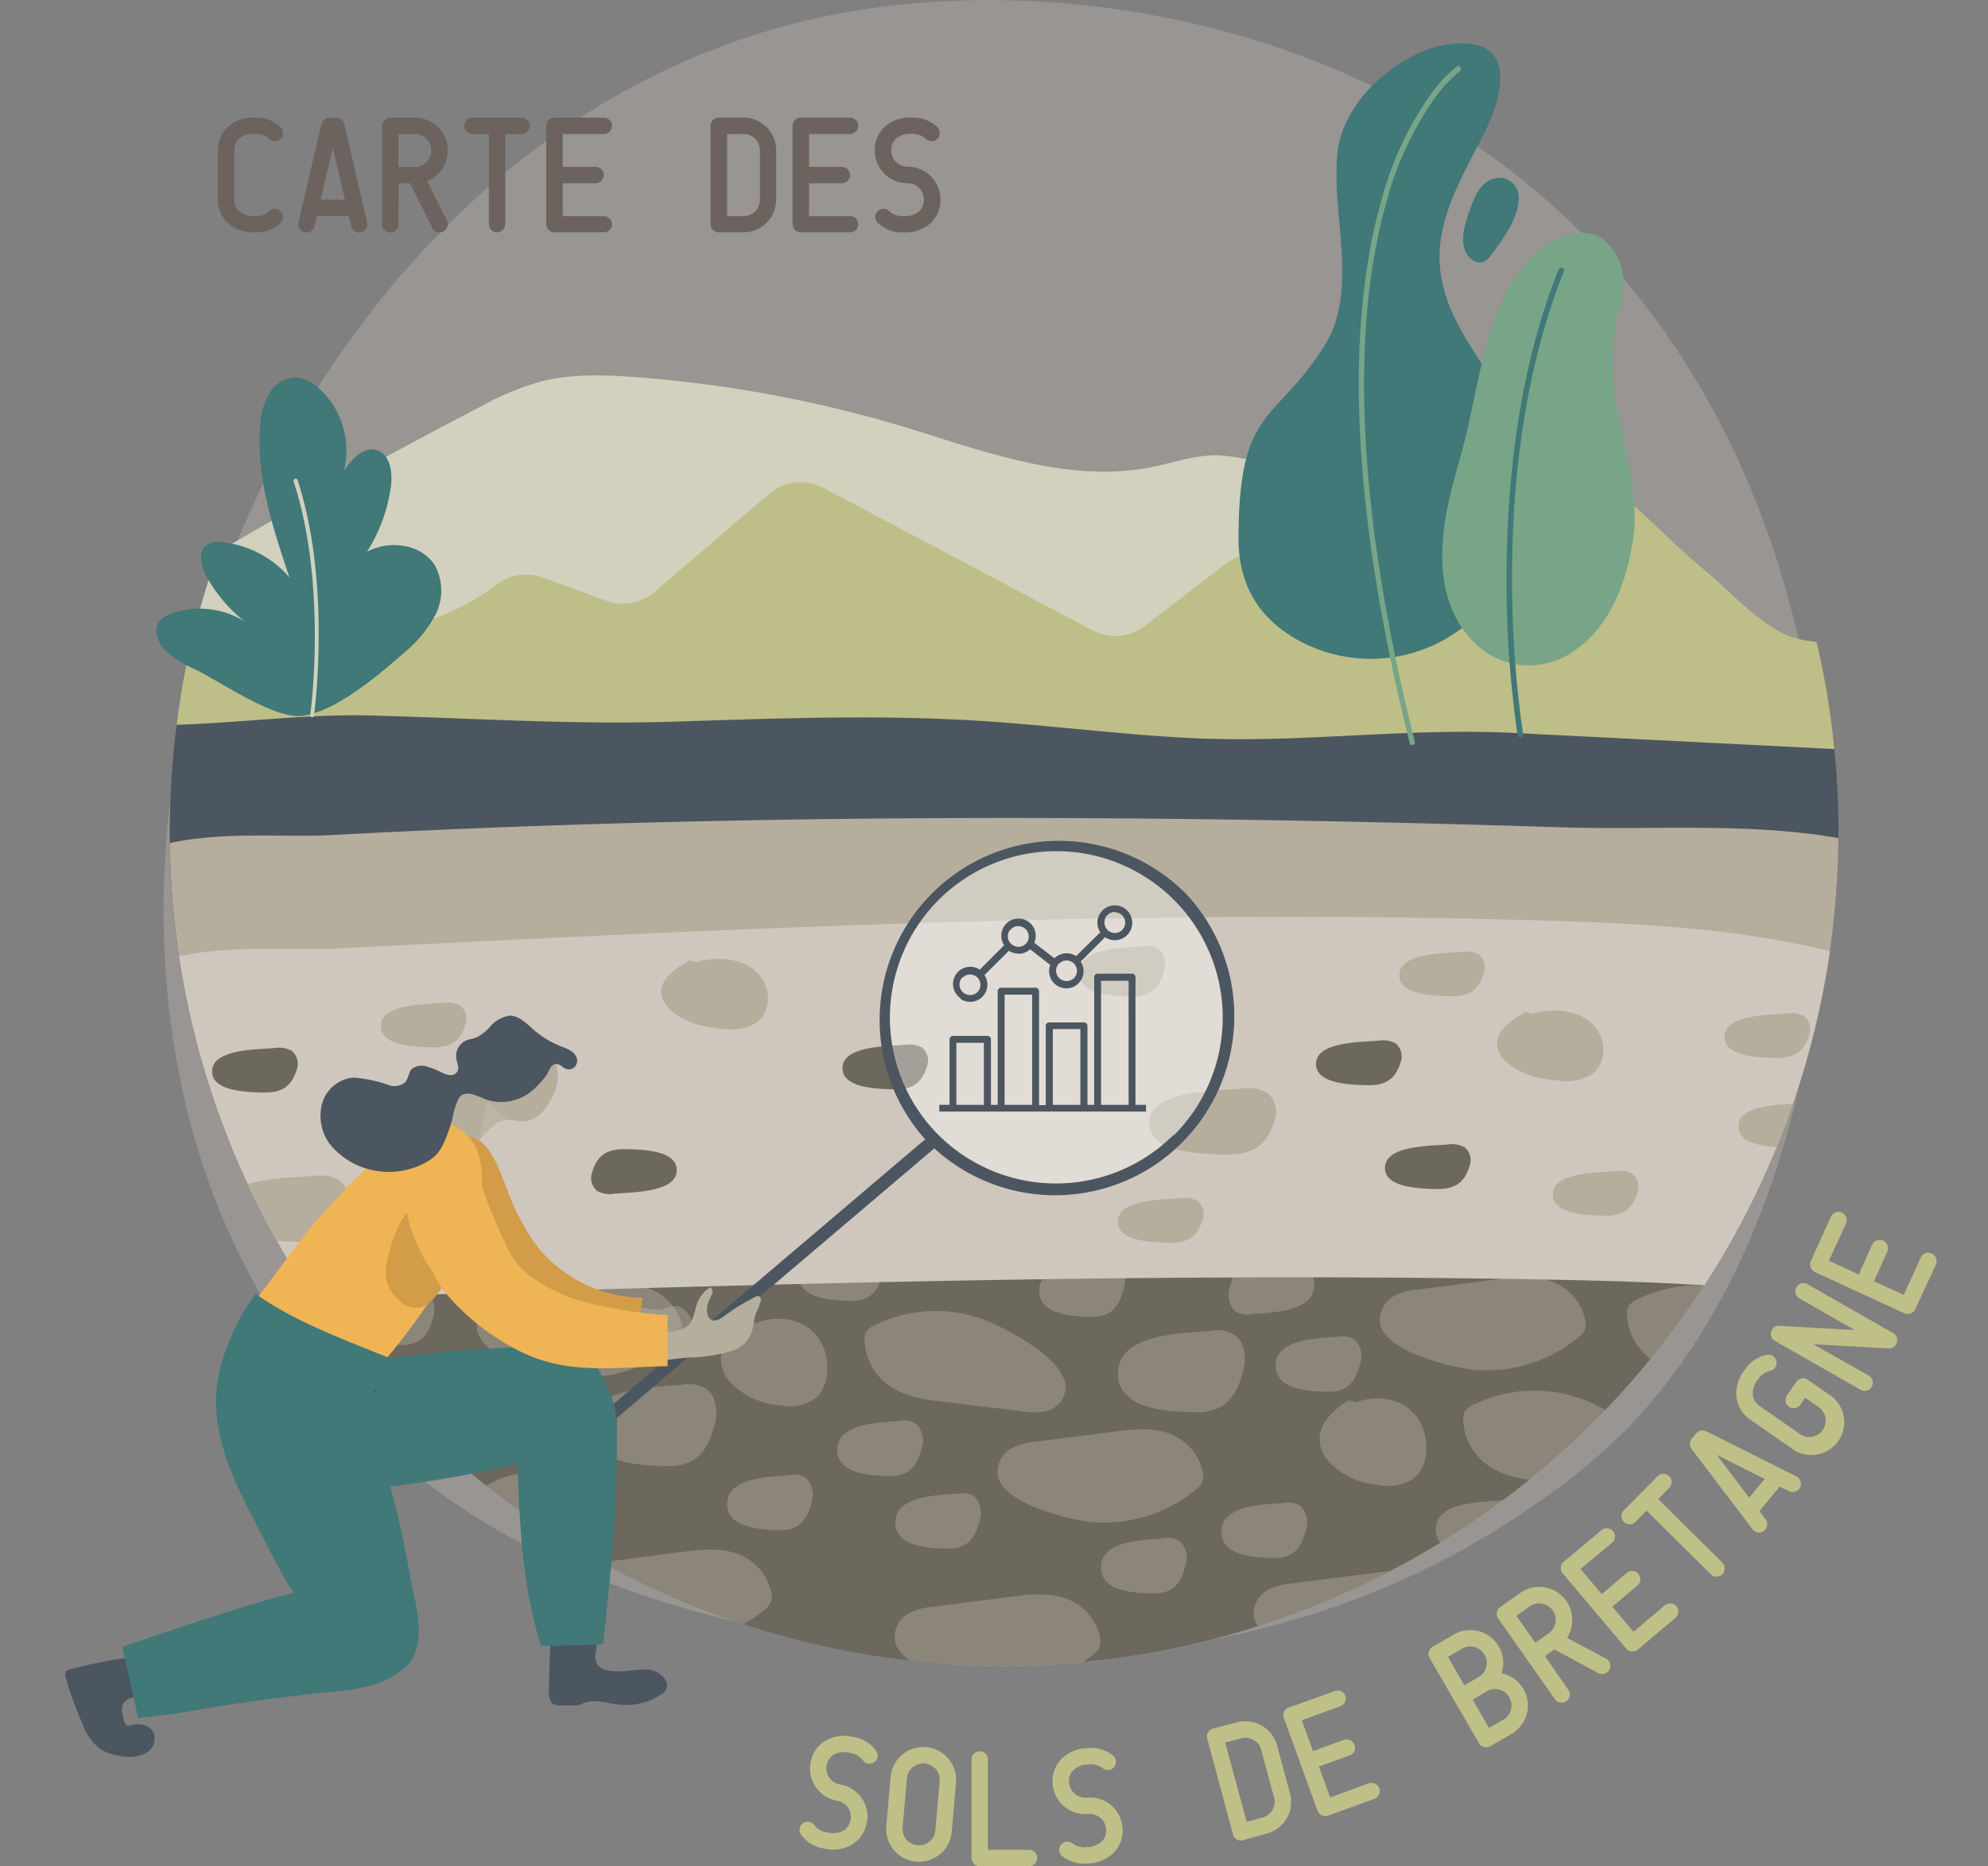 <svg xmlns="http://www.w3.org/2000/svg" xmlns:xlink="http://www.w3.org/1999/xlink" viewBox="0 0 295.57 277.51"><rect x="0" y="0" width="295.57" height="277.51" fill="#808080" stroke="none"/><defs><style>.a7ddb171-b86e-490e-abdd-f6c49538f21a,.bc62621f-d419-49f9-bb04-9a9c34791edf{fill:none;}.b1a4712b-28bf-4265-9c15-7bfc840390ca,.fb84aaaf-324e-4267-968b-7604a96f6d74{fill:#cfc7bd;}.b1a4712b-28bf-4265-9c15-7bfc840390ca{opacity:0.31;}.bdd6b37e-a552-4666-ab94-19801d8b5261{clip-path:url(#e0d94d4b-6352-4bcc-862c-1972d0d7cc6f);}.f937888f-c116-45c3-a199-a86ed3ee5c26{fill:#d2d1be;}.e415bb2e-7c2b-4184-bf1d-790d26241eb6{fill:#4c5660;}.ff74a5c2-21f4-45ab-9d80-80a2fc230136{fill:#b6ae9d;}.bd9a92e7-9f04-4534-a889-3bc26b53cc6c{fill:#6d685d;}.a0e626da-6f09-441d-b3f5-22a91d6020e7{fill:url(#a92d5925-12c9-4edc-805d-08f676fd13de);}.bdb4c22c-5d04-4f65-8074-f91a620080ae{fill:url(#a523fe05-b87b-4f86-b914-2777f3413aa6);}.e8eabafa-8e70-4d04-ace5-65bc5e443429{fill:url(#a546a6bc-2bd3-41a3-bae4-e108630601e7);}.b6e22e11-b45e-4430-a9a0-017b073746cd{fill:url(#befff668-63ff-4f18-9065-9baa17bc2d52);}.e055c143-ca95-4a34-ab71-5b89eb24e4a1{fill:url(#f38d1e22-1dd4-4a07-9d70-b4edcf093621);}.b9a682c3-37b5-41a9-9dab-6c8c4bea2977{fill:#bebe88;}.a62c1ea0-1785-4dc5-8aee-ede59fb64d1c{fill:#417878;}.bb536a48-a8ba-4259-87cb-757b3fa61b2b{fill:#78a588;}.f2ff5246-fbcd-4fe1-aed6-f34d511069ff{fill:#d1d1be;}.a7ddb171-b86e-490e-abdd-f6c49538f21a{stroke:#231d47;stroke-miterlimit:10;stroke-width:7px;}.b6da5c5f-dcd2-4920-ab80-94d7e3ed43e7{fill:#fff;opacity:0.37;}.e06fd8ee-f82a-4c6a-8e7f-4f2380052b43{fill:#d39c48;}.b63d0938-9978-437c-8d18-e92f150a8e8c{fill:#efb454;}.f6c182cf-62ef-4366-a381-6646ba245f95{fill:url(#a289471c-120e-4404-880a-24bec0326cdb);}.a4c388a9-7ca8-45a6-a46e-65b237926915{fill:#bfbf88;}.b514b132-f87a-4609-938f-5a10a31dfc6a{fill:#6c635e;}</style><clipPath id="e0d94d4b-6352-4bcc-862c-1972d0d7cc6f" transform="translate(-51.01 -58.45)"><circle class="bc62621f-d419-49f9-bb04-9a9c34791edf" cx="200.3" cy="182.13" r="124.05"/></clipPath><linearGradient id="a92d5925-12c9-4edc-805d-08f676fd13de" x1="118.6" y1="183.59" x2="135.24" y2="80.16" gradientUnits="userSpaceOnUse"><stop offset="0" stop-color="#a42c25"/><stop offset="1" stop-color="#c1433c"/></linearGradient><linearGradient id="a523fe05-b87b-4f86-b914-2777f3413aa6" x1="-25.56" y1="106.87" x2="-8.93" y2="3.45" gradientTransform="translate(118.52 115.8) rotate(1.9)" xlink:href="#a92d5925-12c9-4edc-805d-08f676fd13de"/><linearGradient id="a546a6bc-2bd3-41a3-bae4-e108630601e7" x1="113.03" y1="182.7" x2="129.67" y2="79.27" xlink:href="#a92d5925-12c9-4edc-805d-08f676fd13de"/><linearGradient id="befff668-63ff-4f18-9065-9baa17bc2d52" x1="315.56" y1="215.28" x2="332.2" y2="111.85" xlink:href="#a92d5925-12c9-4edc-805d-08f676fd13de"/><linearGradient id="f38d1e22-1dd4-4a07-9d70-b4edcf093621" x1="320.09" y1="216.01" x2="336.73" y2="112.58" xlink:href="#a92d5925-12c9-4edc-805d-08f676fd13de"/><linearGradient id="a289471c-120e-4404-880a-24bec0326cdb" x1="1181" y1="161.28" x2="1181.42" y2="161.28" gradientTransform="matrix(-0.99, 0.11, 0.11, 0.99, 1261.67, -29.79)" gradientUnits="userSpaceOnUse"><stop offset="0.02" stop-color="#1f3057"/><stop offset="1" stop-color="#094790"/></linearGradient></defs><title>SDB_illuhome</title><g id="e56fc0a5-a9d6-4a92-a9e5-4dd5f9c99cc0" data-name="Calque 1"><path class="b1a4712b-28bf-4265-9c15-7bfc840390ca" d="M293.5,270.3a88.22,88.22,0,0,1-13.65,11.43C235.33,313.5,182.64,304.24,171.44,302c-16.53-3.34-48.49-9.8-71.6-36.82-35-40.88-29.52-105.29-2.4-147.81,5-7.78,31.16-50.94,84.41-57.87,32.23-4.18,69.8,4.26,97,26.93C336,134,331.9,230.1,293.5,270.3Z" transform="translate(-51.01 -58.45)"/><g class="bdd6b37e-a552-4666-ab94-19801d8b5261"><path class="f937888f-c116-45c3-a199-a86ed3ee5c26" d="M78.49,161.9c-7-.16-13.95-.52-21-1.2-1.59-.15-3.64-.73-3.29-1.71.11-.34.51-.6.88-.85Q87,137.32,122.56,118.87a40,40,0,0,1,9.31-3.8c4.59-1.08,9.68-.87,14.54-.47A187,187,0,0,1,185.66,122c11.59,3.54,24.12,8.34,36.42,5.94,3.35-.66,6.55-1.84,10-1.79a25.84,25.84,0,0,1,8.6,2q37,13.59,71.39,29.67c1.88.88,4,2.28,3,3.61-.82,1-3,1.23-4.91,1.26q-46.87.8-93.75-.36c-14.2-.35-28.16.07-42.18-.2-15.19-.28-30.33-1.59-45.55-1.14C111.65,161.48,95.16,162.28,78.49,161.9Z" transform="translate(-51.01 -58.45)"/><path class="e415bb2e-7c2b-4184-bf1d-790d26241eb6" d="M312.79,229.23a81.44,81.44,0,0,1-8.37,7.52c-9.9,7.62-21.59,12.15-33.24,16.12-34.26,11.66-75.84,11.69-110.75,3.45C150.8,254,141.34,251,131.89,248c-17.15-5.5-34.76-11.16-49.64-22C67,214.75,67.72,194,66.46,176c-.25-3.56.36-7.69,3.21-9.61,1.71-1.14,3.85-1.22,5.87-1.27q53.79-1.17,107.58-1.59c34.92-.28,69.66,1.5,104.6,2.77,10.75.39,21.54.91,32.27,1.24,5.88.18,13.36-.83,17.47,4.33,4.32,5.4,3.74,14.67,1.68,20.86-2.51,7.54-7.46,13.84-12.32,20A209.6,209.6,0,0,1,312.79,229.23Z" transform="translate(-51.01 -58.45)"/><path class="ff74a5c2-21f4-45ab-9d80-80a2fc230136" d="M99.84,182.65c60.91-3.26,122.11-3.13,183.07-1.18,18.24.59,36.54-1.68,53.83,5a7.28,7.28,0,0,1,3.43,2.22c1.64,2.23,1,5.58.18,8.35-10.71,36.78-32.8,69.5-62.29,88.47s-66.27,23.36-97.84,9.5c-6.83-3-13.39-6.8-20.3-9.57-20.62-8.27-44-7.27-62.89-19.94-13.5-9.08-23.38-25-26.49-42.54-1.69-9.6-11.81-23.72-5.84-32.36C71.68,180.55,90.09,183.17,99.84,182.65Z" transform="translate(-51.01 -58.45)"/><path class="fb84aaaf-324e-4267-968b-7604a96f6d74" d="M101.18,199.49c59.74-3,119.54-5.94,179.33-4.15,17.89.53,36.05,1.55,53,7.68a7.13,7.13,0,0,1,3.36,2c1.61,2,1,5.1.18,7.62-10.51,33.55-32.18,63.39-61.09,80.69s-65,21.3-96,8.66c-6.7-2.74-13.14-6.2-19.91-8.73-20.22-7.54-43.2-6.63-61.68-18.18-13.24-8.28-22.93-22.76-26-38.8-1.66-8.75-11.59-21.64-5.73-29.51C73.56,197.58,91.62,200,101.18,199.49Z" transform="translate(-51.01 -58.45)"/><path class="bd9a92e7-9f04-4534-a889-3bc26b53cc6c" d="M101.8,251.36c59.75-1.88,119.55-3.75,179.34-2.63,17.89.34,36.05,1,53,4.85a8.64,8.64,0,0,1,3.36,1.28c1.61,1.28,1,3.21.18,4.81-10.51,21.18-32.18,40-61.09,50.94s-65,13.45-96,5.46c-6.7-1.72-13.14-3.91-19.91-5.5-20.22-4.76-43.2-4.19-61.68-11.49-13.24-5.22-22.93-14.36-26-24.49-1.66-5.52-11.59-13.66-5.73-18.63C74.19,250.15,92.25,251.66,101.8,251.36Z" transform="translate(-51.01 -58.45)"/><path class="b1a4712b-28bf-4265-9c15-7bfc840390ca" d="M162.5,254.83c-2.14,1.39-4.6,3.48-4.27,6.32a5.51,5.51,0,0,0,1.42,2.91,11.35,11.35,0,0,0,7.46,3.37,6.72,6.72,0,0,0,5-.95c2.61-2,2.45-7,.18-9.57s-5.84-2.84-8.83-1.74Z" transform="translate(-51.01 -58.45)"/><path class="b1a4712b-28bf-4265-9c15-7bfc840390ca" d="M181,255.54a2.49,2.49,0,0,0-1.25,1.06,2.69,2.69,0,0,0-.2,1.2,8.63,8.63,0,0,0,4.32,7.12c2.34,1.38,5,1.72,7.61,2l11.56,1.4a8.66,8.66,0,0,0,3.86-.13,3.79,3.79,0,0,0,2.54-3.1c.42-4.42-8.85-9.08-11.88-10.31A20.64,20.64,0,0,0,181,255.54Z" transform="translate(-51.01 -58.45)"/><path class="b1a4712b-28bf-4265-9c15-7bfc840390ca" d="M228.85,279.92a2.74,2.74,0,0,0,1-1.35,2.79,2.79,0,0,0,0-1.22,7.9,7.9,0,0,0-5.51-5.89c-2.53-.77-5.21-.44-7.81-.11L205,272.84a9,9,0,0,0-3.76,1.07,4.13,4.13,0,0,0-1.92,3.66c.39,4.43,10.29,6.7,13.47,7.15A21.31,21.31,0,0,0,228.85,279.92Z" transform="translate(-51.01 -58.45)"/><path class="b1a4712b-28bf-4265-9c15-7bfc840390ca" d="M266.93,301a2.75,2.75,0,0,0,1-1.35,2.79,2.79,0,0,0,0-1.22,7.92,7.92,0,0,0-5.52-5.89c-2.53-.78-5.2-.45-7.8-.11l-11.55,1.48a8.87,8.87,0,0,0-3.75,1.08,4.11,4.11,0,0,0-1.92,3.66c.39,4.43,10.28,6.69,13.46,7.15A21.39,21.39,0,0,0,266.93,301Z" transform="translate(-51.01 -58.45)"/><path class="b1a4712b-28bf-4265-9c15-7bfc840390ca" d="M213.56,304.47a2.74,2.74,0,0,0,1-1.35,2.8,2.8,0,0,0,0-1.22,7.94,7.94,0,0,0-5.51-5.89c-2.54-.77-5.21-.44-7.81-.11l-11.54,1.49a8.91,8.91,0,0,0-3.76,1.08,4.09,4.09,0,0,0-1.92,3.65c.39,4.43,10.29,6.7,13.47,7.15A21.27,21.27,0,0,0,213.56,304.47Z" transform="translate(-51.01 -58.45)"/><path class="b1a4712b-28bf-4265-9c15-7bfc840390ca" d="M164.69,297.81a2.74,2.74,0,0,0,1-1.35,2.79,2.79,0,0,0,0-1.22,7.9,7.9,0,0,0-5.51-5.89c-2.53-.77-5.21-.44-7.81-.11l-11.54,1.49a8.76,8.76,0,0,0-3.76,1.07,4.11,4.11,0,0,0-1.92,3.66c.39,4.43,10.29,6.7,13.47,7.15A21.35,21.35,0,0,0,164.69,297.81Z" transform="translate(-51.01 -58.45)"/><path class="a0e626da-6f09-441d-b3f5-22a91d6020e7" d="M116.64,286.54a2.24,2.24,0,0,0,1-2.57,7.89,7.89,0,0,0-5.51-5.89c-2.53-.78-5.2-.45-7.81-.11l-11.54,1.49A8.67,8.67,0,0,0,89,280.53a4.09,4.09,0,0,0-1.92,3.66c.38,4.43,10.28,6.69,13.46,7.15A21.39,21.39,0,0,0,116.64,286.54Z" transform="translate(-51.01 -58.45)"/><path class="bdb4c22c-5d04-4f65-8074-f91a620080ae" d="M96.63,260.27A2.65,2.65,0,0,0,97.69,259a2.78,2.78,0,0,0,0-1.22,8,8,0,0,0-5.34-6.1c-2.51-.87-5.19-.64-7.8-.41l-11.58,1a8.68,8.68,0,0,0-3.78.93,4.05,4.05,0,0,0-2,3.58c.26,4.44,10.09,7.09,13.26,7.67A21.2,21.2,0,0,0,96.63,260.27Z" transform="translate(-51.01 -58.45)"/><path class="b1a4712b-28bf-4265-9c15-7bfc840390ca" d="M151.46,258.33a2.74,2.74,0,0,0,1-1.35,2.79,2.79,0,0,0,0-1.22,7.9,7.9,0,0,0-5.51-5.89c-2.54-.77-5.21-.44-7.81-.11l-11.54,1.49a9,9,0,0,0-3.76,1.07,4.11,4.11,0,0,0-1.92,3.66c.39,4.43,10.29,6.7,13.47,7.15A21.31,21.31,0,0,0,151.46,258.33Z" transform="translate(-51.01 -58.45)"/><path class="b1a4712b-28bf-4265-9c15-7bfc840390ca" d="M285.7,257.29a2.23,2.23,0,0,0,1-2.57,7.9,7.9,0,0,0-5.51-5.89c-2.53-.78-5.2-.45-7.81-.11l-11.54,1.49a8.67,8.67,0,0,0-3.75,1.07,4.12,4.12,0,0,0-1.93,3.66c.39,4.43,10.29,6.69,13.47,7.15A21.35,21.35,0,0,0,285.7,257.29Z" transform="translate(-51.01 -58.45)"/><path class="b1a4712b-28bf-4265-9c15-7bfc840390ca" d="M228.18,268.45c4.22.18,6.52-1.38,7.73-6.4.43-1.79.1-4-1.21-5a4.92,4.92,0,0,0-3.75-.69c-3.57.36-13,.26-13.67,5.63C216.5,268.19,225,268.32,228.18,268.45Z" transform="translate(-51.01 -58.45)"/><path class="b1a4712b-28bf-4265-9c15-7bfc840390ca" d="M149.6,276.46c4.22.18,6.52-1.38,7.73-6.4.43-1.79.09-4-1.21-5a4.92,4.92,0,0,0-3.75-.69c-3.57.35-13,.26-13.67,5.63C137.91,276.19,146.4,276.32,149.6,276.46Z" transform="translate(-51.01 -58.45)"/><path class="b1a4712b-28bf-4265-9c15-7bfc840390ca" d="M132.33,289c4.23.18,6.53-1.37,7.73-6.39.43-1.8.1-4-1.2-5.05a4.94,4.94,0,0,0-3.76-.69c-3.56.36-13,.27-13.66,5.64C120.65,288.73,129.14,288.86,132.33,289Z" transform="translate(-51.01 -58.45)"/><path class="b1a4712b-28bf-4265-9c15-7bfc840390ca" d="M182.88,277.94c2.85.12,4.4-.93,5.21-4.32a3.48,3.48,0,0,0-.81-3.4,3.37,3.37,0,0,0-2.54-.47c-2.4.25-8.75.18-9.21,3.81C175,277.76,180.72,277.85,182.88,277.94Z" transform="translate(-51.01 -58.45)"/><path class="b1a4712b-28bf-4265-9c15-7bfc840390ca" d="M191.51,288.73c2.85.12,4.4-.93,5.21-4.31a3.48,3.48,0,0,0-.81-3.4,3.3,3.3,0,0,0-2.53-.47c-2.41.24-8.76.18-9.22,3.8C183.63,288.55,189.35,288.64,191.51,288.73Z" transform="translate(-51.01 -58.45)"/><path class="b1a4712b-28bf-4265-9c15-7bfc840390ca" d="M177.12,251.9c2.85.12,4.4-.92,5.21-4.31a3.48,3.48,0,0,0-.81-3.4,3.33,3.33,0,0,0-2.54-.47c-2.4.24-8.75.18-9.21,3.8C169.24,251.73,175,251.81,177.12,251.9Z" transform="translate(-51.01 -58.45)"/><path class="b1a4712b-28bf-4265-9c15-7bfc840390ca" d="M222.09,295.4c2.85.12,4.4-.93,5.21-4.32a3.48,3.48,0,0,0-.81-3.4,3.35,3.35,0,0,0-2.53-.47c-2.41.25-8.76.18-9.22,3.81C214.21,295.22,219.93,295.31,222.09,295.4Z" transform="translate(-51.01 -58.45)"/><path class="b1a4712b-28bf-4265-9c15-7bfc840390ca" d="M240,290.13c2.85.12,4.4-.93,5.21-4.32a3.48,3.48,0,0,0-.81-3.4,3.33,3.33,0,0,0-2.54-.47c-2.4.24-8.75.18-9.21,3.8C232.15,290,237.87,290,240,290.13Z" transform="translate(-51.01 -58.45)"/><path class="b1a4712b-28bf-4265-9c15-7bfc840390ca" d="M110.25,258.44c2.85.12,4.4-.93,5.21-4.32a3.48,3.48,0,0,0-.81-3.4,3.35,3.35,0,0,0-2.53-.47c-2.41.25-8.76.18-9.22,3.81C102.37,258.26,108.09,258.35,110.25,258.44Z" transform="translate(-51.01 -58.45)"/><path class="b1a4712b-28bf-4265-9c15-7bfc840390ca" d="M166.5,286c2.86.12,4.41-.93,5.22-4.32a3.49,3.49,0,0,0-.82-3.4,3.34,3.34,0,0,0-2.53-.47c-2.4.25-8.76.18-9.21,3.81C158.63,285.77,164.35,285.86,166.5,286Z" transform="translate(-51.01 -58.45)"/><path class="e8eabafa-8e70-4d04-ace5-65bc5e443429" d="M100.42,272c2.86.12,4.41-.93,5.22-4.32a3.51,3.51,0,0,0-.81-3.4,3.32,3.32,0,0,0-2.54-.46c-2.4.24-8.75.17-9.21,3.8C92.55,271.84,98.27,271.93,100.42,272Z" transform="translate(-51.01 -58.45)"/><path class="b1a4712b-28bf-4265-9c15-7bfc840390ca" d="M251.49,266.67c-2.13,1.39-4.59,3.48-4.26,6.32a5.44,5.44,0,0,0,1.42,2.91,11.4,11.4,0,0,0,7.46,3.37,6.73,6.73,0,0,0,5.05-.95c2.61-2,2.45-7,.18-9.57s-5.84-2.84-8.83-1.74Z" transform="translate(-51.01 -58.45)"/><path class="b1a4712b-28bf-4265-9c15-7bfc840390ca" d="M270,267.38a2.51,2.51,0,0,0-1.24,1.06,2.69,2.69,0,0,0-.2,1.2,8.63,8.63,0,0,0,4.32,7.12c2.34,1.38,5,1.72,7.61,2l11.56,1.4a8.66,8.66,0,0,0,3.86-.13,3.79,3.79,0,0,0,2.54-3.1c.42-4.42-8.85-9.08-11.88-10.31A20.66,20.66,0,0,0,270,267.38Z" transform="translate(-51.01 -58.45)"/><path class="b1a4712b-28bf-4265-9c15-7bfc840390ca" d="M294.36,251.71a2.47,2.47,0,0,0-1.24,1.06,2.84,2.84,0,0,0-.21,1.2,8.66,8.66,0,0,0,4.33,7.12c2.34,1.38,5,1.72,7.61,2l11.55,1.4a8.71,8.71,0,0,0,3.87-.13,3.76,3.76,0,0,0,2.53-3.1c.42-4.42-8.84-9.08-11.87-10.31A20.66,20.66,0,0,0,294.36,251.71Z" transform="translate(-51.01 -58.45)"/><path class="b6e22e11-b45e-4430-a9a0-017b073746cd" d="M317.85,291.76a2.74,2.74,0,0,0,1-1.35,2.79,2.79,0,0,0,0-1.22,7.92,7.92,0,0,0-5.51-5.89c-2.54-.77-5.21-.44-7.81-.11L294,284.68a9,9,0,0,0-3.76,1.07,4.11,4.11,0,0,0-1.92,3.66c.39,4.43,10.29,6.7,13.47,7.15A21.31,21.31,0,0,0,317.85,291.76Z" transform="translate(-51.01 -58.45)"/><path class="b1a4712b-28bf-4265-9c15-7bfc840390ca" d="M271.87,289.78c2.86.12,4.41-.93,5.22-4.32a3.49,3.49,0,0,0-.82-3.4,3.34,3.34,0,0,0-2.53-.47c-2.4.25-8.76.18-9.21,3.81C264,289.6,269.72,289.69,271.87,289.78Z" transform="translate(-51.01 -58.45)"/><path class="e055c143-ca95-4a34-ab71-5b89eb24e4a1" d="M312.06,276.89c2.85.12,4.4-.93,5.21-4.31a3.48,3.48,0,0,0-.81-3.4,3.3,3.3,0,0,0-2.53-.47c-2.41.24-8.76.18-9.22,3.8C304.18,276.72,309.9,276.8,312.06,276.89Z" transform="translate(-51.01 -58.45)"/><path class="b1a4712b-28bf-4265-9c15-7bfc840390ca" d="M248.06,265.4c2.85.12,4.4-.93,5.22-4.31a3.51,3.51,0,0,0-.82-3.41,3.33,3.33,0,0,0-2.53-.46c-2.4.24-8.76.18-9.22,3.8C240.18,265.22,245.91,265.31,248.06,265.4Z" transform="translate(-51.01 -58.45)"/><path class="b1a4712b-28bf-4265-9c15-7bfc840390ca" d="M119.77,271.67c2.85.12,4.41-.93,5.22-4.31a3.5,3.5,0,0,0-.82-3.41,3.33,3.33,0,0,0-2.53-.46c-2.4.24-8.76.18-9.22,3.8C111.89,271.49,117.62,271.58,119.77,271.67Z" transform="translate(-51.01 -58.45)"/><path class="b1a4712b-28bf-4265-9c15-7bfc840390ca" d="M239,245.68c-2.85-.11-4.39.95-5.19,4.34a3.49,3.49,0,0,0,.82,3.4,3.36,3.36,0,0,0,2.54.45c2.4-.25,8.75-.22,9.2-3.84C246.88,245.82,241.16,245.76,239,245.68Z" transform="translate(-51.01 -58.45)"/><path class="b1a4712b-28bf-4265-9c15-7bfc840390ca" d="M212.9,254.26c2.86.12,4.41-.93,5.22-4.32a3.49,3.49,0,0,0-.82-3.4,3.34,3.34,0,0,0-2.53-.47c-2.4.25-8.76.18-9.21,3.81C205,254.08,210.75,254.17,212.9,254.26Z" transform="translate(-51.01 -58.45)"/><path class="ff74a5c2-21f4-45ab-9d80-80a2fc230136" d="M153.6,201.25c-2.13,1.13-4.59,2.81-4.26,5.1a4.15,4.15,0,0,0,1.42,2.36c2,1.78,4.76,2.46,7.46,2.72a8,8,0,0,0,5.05-.77c2.6-1.64,2.45-5.69.18-7.73s-5.84-2.29-8.83-1.41Z" transform="translate(-51.01 -58.45)"/><path class="ff74a5c2-21f4-45ab-9d80-80a2fc230136" d="M232.82,230.14c4.23.14,6.53-1.11,7.73-5.17a3.63,3.63,0,0,0-1.2-4.07,5.86,5.86,0,0,0-3.76-.56c-3.56.29-13,.21-13.66,4.55C221.14,229.93,229.62,230,232.82,230.14Z" transform="translate(-51.01 -58.45)"/><path class="ff74a5c2-21f4-45ab-9d80-80a2fc230136" d="M94.86,243.12c4.22.15,6.52-1.11,7.73-5.16a3.65,3.65,0,0,0-1.21-4.08,6,6,0,0,0-3.75-.56c-3.57.29-13,.22-13.67,4.56C83.17,242.91,91.66,243,94.86,243.12Z" transform="translate(-51.01 -58.45)"/><path class="ff74a5c2-21f4-45ab-9d80-80a2fc230136" d="M314.79,215.78c2.85.09,4.41-.75,5.22-3.49a2.46,2.46,0,0,0-.82-2.75,4,4,0,0,0-2.53-.37c-2.4.19-8.76.14-9.21,3.07C306.91,215.63,312.64,215.7,314.79,215.78Z" transform="translate(-51.01 -58.45)"/><path class="ff74a5c2-21f4-45ab-9d80-80a2fc230136" d="M224.61,243.26c2.85.09,4.4-.75,5.21-3.49A2.45,2.45,0,0,0,229,237a4,4,0,0,0-2.53-.37c-2.41.19-8.76.14-9.22,3.07C216.73,243.11,222.45,243.18,224.61,243.26Z" transform="translate(-51.01 -58.45)"/><path class="ff74a5c2-21f4-45ab-9d80-80a2fc230136" d="M266.44,206.6c2.85.1,4.4-.75,5.21-3.48a2.45,2.45,0,0,0-.81-2.75,4,4,0,0,0-2.53-.38c-2.41.2-8.76.14-9.22,3.07C258.56,206.46,264.28,206.53,266.44,206.6Z" transform="translate(-51.01 -58.45)"/><path class="bd9a92e7-9f04-4534-a889-3bc26b53cc6c" d="M264.31,235.26c2.85.09,4.4-.76,5.21-3.49a2.45,2.45,0,0,0-.81-2.75,4,4,0,0,0-2.53-.37c-2.41.19-8.76.14-9.22,3.07C256.43,235.11,262.15,235.18,264.31,235.26Z" transform="translate(-51.01 -58.45)"/><path class="ff74a5c2-21f4-45ab-9d80-80a2fc230136" d="M115,214.19c2.86.1,4.41-.75,5.22-3.48a2.45,2.45,0,0,0-.82-2.75,4,4,0,0,0-2.53-.38c-2.4.2-8.76.15-9.21,3.07C107.17,214.05,112.89,214.12,115,214.19Z" transform="translate(-51.01 -58.45)"/><path class="bd9a92e7-9f04-4534-a889-3bc26b53cc6c" d="M183.65,220.43c2.85.1,4.4-.75,5.21-3.48a2.45,2.45,0,0,0-.81-2.75,4,4,0,0,0-2.54-.38c-2.4.2-8.75.15-9.21,3.07C175.77,220.29,181.49,220.36,183.65,220.43Z" transform="translate(-51.01 -58.45)"/><path class="bd9a92e7-9f04-4534-a889-3bc26b53cc6c" d="M89.93,220.91c2.85.1,4.4-.75,5.22-3.48a2.45,2.45,0,0,0-.82-2.75,4,4,0,0,0-2.53-.38c-2.41.2-8.76.15-9.22,3.07C82.05,220.77,87.78,220.84,89.93,220.91Z" transform="translate(-51.01 -58.45)"/><path class="ff74a5c2-21f4-45ab-9d80-80a2fc230136" d="M277.88,208.94c-2.14,1.13-4.59,2.82-4.26,5.1A4.1,4.1,0,0,0,275,216.4c2,1.78,4.76,2.47,7.47,2.72a8.07,8.07,0,0,0,5-.76c2.61-1.65,2.45-5.7.19-7.74s-5.85-2.29-8.83-1.41Z" transform="translate(-51.01 -58.45)"/><path class="ff74a5c2-21f4-45ab-9d80-80a2fc230136" d="M289.26,239.22c2.85.1,4.41-.75,5.22-3.48a2.45,2.45,0,0,0-.82-2.75,4,4,0,0,0-2.53-.38c-2.4.2-8.76.15-9.21,3.08C281.39,239.08,287.11,239.15,289.26,239.22Z" transform="translate(-51.01 -58.45)"/><path class="ff74a5c2-21f4-45ab-9d80-80a2fc230136" d="M316.86,229.1c2.85.1,4.4-.75,5.21-3.48a2.46,2.46,0,0,0-.81-2.75,4,4,0,0,0-2.54-.38c-2.4.2-8.75.14-9.21,3.07C309,229,314.7,229,316.86,229.1Z" transform="translate(-51.01 -58.45)"/><path class="bd9a92e7-9f04-4534-a889-3bc26b53cc6c" d="M254.06,219.82c2.85.09,4.4-.75,5.21-3.49a2.46,2.46,0,0,0-.81-2.75,4,4,0,0,0-2.53-.37c-2.41.19-8.76.14-9.22,3.07C246.18,219.67,251.9,219.74,254.06,219.82Z" transform="translate(-51.01 -58.45)"/><path class="bd9a92e7-9f04-4534-a889-3bc26b53cc6c" d="M112.08,244c2.85.1,4.4-.75,5.21-3.48a2.45,2.45,0,0,0-.81-2.75,4,4,0,0,0-2.53-.38c-2.41.2-8.76.15-9.22,3.07C104.2,243.87,109.92,243.94,112.08,244Z" transform="translate(-51.01 -58.45)"/><path class="bd9a92e7-9f04-4534-a889-3bc26b53cc6c" d="M144.23,229.34c-2.85-.09-4.4.76-5.2,3.5a2.46,2.46,0,0,0,.83,2.75,3.94,3.94,0,0,0,2.53.36c2.4-.2,8.76-.17,9.2-3.1C152.11,229.45,146.39,229.4,144.23,229.34Z" transform="translate(-51.01 -58.45)"/><path class="ff74a5c2-21f4-45ab-9d80-80a2fc230136" d="M218.9,206.64c2.85.11,4.4-.85,5.21-3.93a3,3,0,0,0-.81-3.11,3.61,3.61,0,0,0-2.53-.42c-2.41.22-8.76.16-9.22,3.47C211,206.48,216.74,206.56,218.9,206.64Z" transform="translate(-51.01 -58.45)"/><path class="b9a682c3-37b5-41a9-9dab-6c8c4bea2977" d="M109.48,152a35,35,0,0,0,15.37-6.62,7.18,7.18,0,0,1,6.83-1.06l9.5,3.47a7.17,7.17,0,0,0,7.15-1.32l17-14.57a7.2,7.2,0,0,1,8.06-.92l40.07,21.21a7.15,7.15,0,0,0,7.73-.66l12-9.18a7.17,7.17,0,0,1,6.83-1.06l10.89,4a7.15,7.15,0,0,0,7.15-1.32l18.91-16.23a7.16,7.16,0,0,1,8.06-.92c6.93,4,13.2,11.29,19.36,16.36,3.9,3.2,7.87,7.84,12.48,9.81,5.62,2.42,31.62.89,29.67,11.42-.48,2.61-2.82,4.56-5.35,5.36a22,22,0,0,1-7.89.55l-57.18-2.88c-16.27-.81-31.8,1.58-48.12.76-10.6-.53-21.13-1.93-31.71-2.58-15.11-.93-30.25-.32-45.37.15s-30.16-.56-45.23-.93c-14.38-.35-30.79,3.17-44.86.35-3.65-.74-7.24-2.67-9.1-5.9-.6-1-1-2.39-.28-3.35A3.49,3.49,0,0,1,53,154.82C70.92,147.73,91.55,155.24,109.48,152Z" transform="translate(-51.01 -58.45)"/></g><path class="a62c1ea0-1785-4dc5-8aee-ede59fb64d1c" d="M267.3,105.73a21.68,21.68,0,0,1-2.23-7.86c-.5-7.09,3.62-13.61,6.65-19.71,2.78-5.6,4.84-14-4.54-13.21-7.47.59-16.26,8-17.26,15.81-1.18,9.19,3.29,20.78-2,29.13-7.42,11.68-12.77,9-12.77,28.71,0,8.42,4.66,13.07,10,15.63a22.37,22.37,0,0,0,25.21-4.1c5.93-5.74,9.46-14,8.27-22.29S270.85,113.11,267.3,105.73Z" transform="translate(-51.01 -58.45)"/><path class="bb536a48-a8ba-4259-87cb-757b3fa61b2b" d="M261,169.25a.41.41,0,0,1-.4-.32c-4.66-18.56-7.19-35.4-7.53-50-.27-11.72.85-22.06,3.34-30.75a48.73,48.73,0,0,1,7.2-15.52,19.78,19.78,0,0,1,4-4.32.42.42,0,0,1,.47.69h0a19.61,19.61,0,0,0-3.89,4.19,48.25,48.25,0,0,0-7.05,15.3c-2.45,8.61-3.55,18.86-3.28,30.49.35,14.55,2.88,31.29,7.5,49.75a.42.42,0,0,1-.3.51Z" transform="translate(-51.01 -58.45)"/><path class="a62c1ea0-1785-4dc5-8aee-ede59fb64d1c" d="M274.75,85a3.06,3.06,0,0,0-1.18-.08c-2.34.27-3.3,2.73-4,4.66-.59,1.65-1.28,3.65-.93,5.44.37,1.94,2.43,3.51,3.92,1.55,1.69-2.23,4.23-5.66,4.25-8.61A2.91,2.91,0,0,0,274.75,85Z" transform="translate(-51.01 -58.45)"/><path class="bb536a48-a8ba-4259-87cb-757b3fa61b2b" d="M293.8,138.72c1-6.3-1.33-13.53-2.48-20.19A32.07,32.07,0,0,1,291,108c.56-3.52,2.22-7.34.69-10.85-3.08-7.09-10.4-3.86-14.6,1.47-4.86,6.18-6.19,16.29-8,24.08-1.12,4.69-2.8,9.5-3.38,14.29-1,7.92.81,13.42,4.6,17.13a11.49,11.49,0,0,0,13.62,1.83C287.92,153.67,292.26,148.89,293.8,138.72Z" transform="translate(-51.01 -58.45)"/><path class="a62c1ea0-1785-4dc5-8aee-ede59fb64d1c" d="M277.05,168.13a.43.43,0,0,1-.41-.35,158.78,158.78,0,0,1-1.65-23c0-12.25,1.28-30.22,7.76-46.25a.42.42,0,0,1,.54-.23.43.43,0,0,1,.23.55c-3.55,8.77-7.77,23.86-7.7,45.93a157.48,157.48,0,0,0,1.64,22.85.41.41,0,0,1-.34.48Z" transform="translate(-51.01 -58.45)"/><path class="a62c1ea0-1785-4dc5-8aee-ede59fb64d1c" d="M111,155.59a18.5,18.5,0,0,0,4.75-5.72,7.91,7.91,0,0,0,0-7.2c-1.93-3.32-6.81-4-10.18-2.16a24.29,24.29,0,0,0,3.56-9.73c.28-2.09-.11-4.81-2.14-5.39s-3.74,1.42-4.88,3.16a12.44,12.44,0,0,0-3.75-12.41,5.6,5.6,0,0,0-3.21-1.56A4.73,4.73,0,0,0,91,117a10.54,10.54,0,0,0-1.3,4.78c-.61,7.69,1.89,15.24,4.35,22.55a15.15,15.15,0,0,0-9.84-5.23,3.45,3.45,0,0,0-2.59.5c-1.22,1-.72,3,0,4.39a22.19,22.19,0,0,0,5.78,6.89,12.5,12.5,0,0,0-11-1.13,3.72,3.72,0,0,0-1.64,1c-1,1.23-.37,3.1.69,4.26a13.86,13.86,0,0,0,4.34,2.85c4.22,2.06,12.36,7.82,16.47,7C101.29,164,107.29,158.82,111,155.59Z" transform="translate(-51.01 -58.45)"/><path class="f2ff5246-fbcd-4fe1-aed6-f34d511069ff" d="M95.26,129.85a.33.33,0,0,0-.18-.2.26.26,0,0,0-.23,0,.38.38,0,0,0-.17.44c1.45,4.42,3.16,12,3.14,23.13a99,99,0,0,1-.67,11.5.34.34,0,0,0,.25.4h0a.31.31,0,0,0,.3-.29,97.29,97.29,0,0,0,.68-11.61C98.44,147,97.91,138,95.26,129.85Z" transform="translate(-51.01 -58.45)"/><path class="a7ddb171-b86e-490e-abdd-f6c49538f21a" d="M213.25,236.61" transform="translate(-51.01 -58.45)"/><circle class="bc62621f-d419-49f9-bb04-9a9c34791edf" cx="180.29" cy="159.88" r="25.69"/></g><g id="f19d5ddb-acb3-4a3a-9929-cc01a8a003d9" data-name="Calque 3"><circle class="b6da5c5f-dcd2-4920-ab80-94d7e3ed43e7" cx="156.99" cy="151.25" r="25.38"/><path class="e415bb2e-7c2b-4184-bf1d-790d26241eb6" d="M226.84,190.87a26.64,26.64,0,0,0-38.28,37l-56.33,47.86a1,1,0,0,0-.11,1.34.94.94,0,0,0,.72.33.92.92,0,0,0,.62-.23l56.46-47.95a26.64,26.64,0,0,0,36.92-38.39ZM225.5,227.2a24.75,24.75,0,0,1-34.86.12l0,0-.08-.07a24.74,24.74,0,1,1,35,0Z" transform="translate(-51.01 -58.45)"/><path class="e415bb2e-7c2b-4184-bf1d-790d26241eb6" d="M219.83,222.75v-19a.51.51,0,0,0-.51-.51H214.2a.51.51,0,0,0-.51.51v19h-1V211a.51.51,0,0,0-.51-.51H207a.51.51,0,0,0-.51.51v11.79h-1V205.84a.51.51,0,0,0-.51-.51h-5.12a.51.51,0,0,0-.52.51v16.91h-1V213a.51.51,0,0,0-.51-.51h-5.13a.51.51,0,0,0-.51.51v9.74h-1.53v1h30.73v-1Zm-22.54,0H193.2v-9.23h4.09Zm7.18,0h-4.1v-16.4h4.1Zm7.17,0h-4.1V211.48h4.1Zm7.17,0h-4.1V204.3h4.1Z" transform="translate(-51.01 -58.45)"/><path class="e415bb2e-7c2b-4184-bf1d-790d26241eb6" d="M193.83,207a2.56,2.56,0,0,0,3.55-3.55l3.63-3.62a2.57,2.57,0,0,0,1.4.43,3.42,3.42,0,0,0,.45,0,2.63,2.63,0,0,0,1.3-.65l3,2.33a2.56,2.56,0,1,0,4.78,1.84,2.59,2.59,0,0,0-.25-2.34l3.62-3.62a2.59,2.59,0,1,0-.72-.73L211,200.63a2.56,2.56,0,0,0-3.22.32l0,0-3-2.31a2.56,2.56,0,1,0-4.48.37l-3.62,3.63a2.56,2.56,0,1,0-2.83,4.27Zm22.93-12.89a1.54,1.54,0,1,1-1.54,1.53A1.54,1.54,0,0,1,216.76,194.06Zm-8.26,7.62a1.54,1.54,0,0,1,2.63,1.09,1.56,1.56,0,0,1-.45,1.08,1.58,1.58,0,0,1-2.18,0A1.53,1.53,0,0,1,208.5,201.68Zm-7.34-4.92h0a1.54,1.54,0,0,1,1-.63,1.23,1.23,0,0,1,.27,0,1.49,1.49,0,0,1,.88.28,1.53,1.53,0,1,1-1.76,2.51A1.53,1.53,0,0,1,201.16,196.76Zm-7,7h0a1.53,1.53,0,0,1,2.17,2.17,1.57,1.57,0,0,1-2.17,0A1.53,1.53,0,0,1,194.16,203.73Z" transform="translate(-51.01 -58.45)"/><path class="a7ddb171-b86e-490e-abdd-f6c49538f21a" d="M132.84,273.78" transform="translate(-51.01 -58.45)"/><path class="e415bb2e-7c2b-4184-bf1d-790d26241eb6" d="M132.6,309.93c0,.72.06,1.67.84,2a2.12,2.12,0,0,0,.82.12l1.74,0a4,4,0,0,0,1.15-.08c.29-.08.54-.23.82-.33,1.42-.54,3.23.07,4.89.27a9.49,9.49,0,0,0,6.74-1.7c1.63-1.45-.47-3.47-2.55-3.5s-3.8.58-5.76.11a2.53,2.53,0,0,1-1.45-.81,2.22,2.22,0,0,1-.26-1.75c.12-.86.25-1.72.38-2.58a3.06,3.06,0,0,1,.5-1.12,22.72,22.72,0,0,1-4.5-.1c-1.28-.08-2.52-.56-2.8.69C132.56,303.9,132.78,307.1,132.6,309.93Z" transform="translate(-51.01 -58.45)"/><path class="e415bb2e-7c2b-4184-bf1d-790d26241eb6" d="M61.48,306.66a1.12,1.12,0,0,0-.69.39,1.14,1.14,0,0,0,0,.87,49.78,49.78,0,0,0,2.54,7,8.33,8.33,0,0,0,2.55,3.6A7.18,7.18,0,0,0,69,319.58a5.69,5.69,0,0,0,3.63-.4A2.5,2.5,0,0,0,73.82,316a2.69,2.69,0,0,0-2.71-1.11c-.57,0-1,.36-1.4,0-.27-.26-.36-1.12-.45-1.48a2.23,2.23,0,0,1,.13-1.72,2.32,2.32,0,0,1,1.8-.83,1.64,1.64,0,0,0,1.19-.46,1.46,1.46,0,0,0,.17-1c0-.41-.09-.81-.16-1.21-.11-.72-.19-2.44-.73-3-.24-.24-.68-.21-1-.22a18.49,18.49,0,0,0-3.31.41C65.39,305.72,63.42,306.15,61.48,306.66Z" transform="translate(-51.01 -58.45)"/><path class="a62c1ea0-1785-4dc5-8aee-ede59fb64d1c" d="M88.26,267.24c.87-1.82,3.76-2.9,5.54-3.52,6.39-2.24,13.19-3.11,19.91-3.87,2.87-.32,5.74-.62,8.63-.76,2.54-.12,5.14-.35,7.67-.28l3.31.1a10.48,10.48,0,0,1,2.37.24c1.19.31,2.12.39,3,1.35a16.38,16.38,0,0,1,3.86,8.08c.07.37.13.73.19,1.1,0,5.71,0,11.42-.49,17.13-.44,5.39-1,10.78-1.57,16.16-2.31.07-4.63.13-6.94.21l-2.29,0c-2.74-8.66-3.21-17.94-3.49-27.06a177,177,0,0,1-24.58,4c-6,.5-13.44.12-15.27-7a12.8,12.8,0,0,1-.36-2.75A6.65,6.65,0,0,1,88.26,267.24Z" transform="translate(-51.01 -58.45)"/><path class="ff74a5c2-21f4-45ab-9d80-80a2fc230136" d="M132.72,214.92a5.81,5.81,0,0,1,1.13,4.61,8.26,8.26,0,0,1-.87,2.34c-.83,1.6-2.17,3.21-4,3.31-1,.06-2-.36-3-.18a4.76,4.76,0,0,0-2.37,1.53,37.68,37.68,0,0,0-4,4.81c-2-.7-4-1.47-5.29-3.09A109.15,109.15,0,0,1,124.72,215C127.08,212.46,130.35,211.91,132.72,214.92Z" transform="translate(-51.01 -58.45)"/><path class="e06fd8ee-f82a-4c6a-8e7f-4f2380052b43" d="M116.54,229.11a4.61,4.61,0,0,1,4.67-1.55c2.84.78,4.23,5.36,5.2,7.79a35.39,35.39,0,0,0,4.13,8,20.33,20.33,0,0,0,16.07,8.07,46.24,46.24,0,0,0-1.07,7.78,14.43,14.43,0,0,0-4.19.37c-6.95,1-13.86-2.93-18.33-8-2.71-3.08-6.81-9.13-7.91-14.66C114.53,234,114.79,231.22,116.54,229.11Z" transform="translate(-51.01 -58.45)"/><path class="b63d0938-9978-437c-8d18-e92f150a8e8c" d="M116.26,249.8a93.45,93.45,0,0,1-10.32,13.51c-.59-1-1.27-.9-2.31-1.07A32.25,32.25,0,0,1,99.35,261c-4.48-1.38-13.17-4.17-13.66-4.42C85.43,256.43,96,242.47,97,241.25c2.51-3,5.13-5.85,7.92-8.55q2.14-2.07,4.44-4a19.51,19.51,0,0,1,4.26-3.08,4,4,0,0,1,1.09-.39,4,4,0,0,1,1.2,0,11.34,11.34,0,0,1,2,.39,6.76,6.76,0,0,1,4,3.91,11.26,11.26,0,0,1,.61,5.67,26.78,26.78,0,0,1-2.38,7.28A60.09,60.09,0,0,1,116.26,249.8Z" transform="translate(-51.01 -58.45)"/><path class="f6c182cf-62ef-4366-a381-6646ba245f95" d="M106.49,265.53s0-.28.1-.3.23.09.3.15a2,2,0,0,0-.34.29s0,0,0-.06S106.49,265.59,106.49,265.53Z" transform="translate(-51.01 -58.45)"/><path class="a62c1ea0-1785-4dc5-8aee-ede59fb64d1c" d="M69.17,303.33c8.53-2.8,16.93-5.83,25.63-8.07-.52.13-4.18-7.26-4.59-8-3.22-6.23-6.91-12.78-7.07-20A20.65,20.65,0,0,1,84,261a32,32,0,0,1,3.22-7.42c.56-.93,1.16-1.84,1.79-2.73,6,4.24,13,6.72,19.83,9.53-.12.21-.25.42-.36.64a18.14,18.14,0,0,0-1.71,3.79,16,16,0,0,0,.06,5.68,73.49,73.49,0,0,0,2.18,8.93c1.25,4.51,2.13,8.77,3,13.56.77,4,2.76,10.36-.81,13.46-3.94,3.41-9,3.33-13.48,3.85-6.63.78-12,1.47-18.49,2.64-2.35.42-5.12.74-7.66,1C70.77,310.46,70,306.9,69.17,303.33Z" transform="translate(-51.01 -58.45)"/><path class="b1a4712b-28bf-4265-9c15-7bfc840390ca" d="M146.23,252.87l.93.14a8.77,8.77,0,0,0,1.6.21,2.8,2.8,0,0,0,.86-.13c1.49-.51,2.5-.79,3.6.63a4.38,4.38,0,0,1,.91,3.3,3.08,3.08,0,0,1-1.22,1.92,5,5,0,0,1-4.08.38,6.76,6.76,0,0,1-1-.34,4,4,0,0,1-2-1.53c-.25-.43-.38-.86-.59-1.25C145.63,255.1,145.91,254,146.23,252.87Z" transform="translate(-51.01 -58.45)"/><path class="ff74a5c2-21f4-45ab-9d80-80a2fc230136" d="M143.54,258.21c.16-1.09,1.72-2.11,3-2.17a27.33,27.33,0,0,1,3.59.38,4,4,0,0,0,3.33-1c.77-.88.81-2.17,1.24-3.26a4.8,4.8,0,0,1,1.91-2.29.81.81,0,0,1,.3.86,4.15,4.15,0,0,1-.39.89c-.95,2-.2,4.31,2.13,2.56a29.41,29.41,0,0,1,4.67-2.87.64.64,0,0,1,.59-.09.61.61,0,0,1,.22.61,8.58,8.58,0,0,1-.74,1.91,15.23,15.23,0,0,0-.45,2.11,4.4,4.4,0,0,1-3,3.45,23,23,0,0,1-6,1c-3.29.1-6.51,1.33-9.55-.66A1.45,1.45,0,0,1,143.54,258.21Z" transform="translate(-51.01 -58.45)"/><path class="b63d0938-9978-437c-8d18-e92f150a8e8c" d="M111.84,234.08a8.58,8.58,0,0,1,1.36-2.7,7,7,0,0,1,3.25-2.7,4,4,0,0,1,4,.58,5.63,5.63,0,0,1,1.37,2.85,63.8,63.8,0,0,0,4.29,11.12,12.63,12.63,0,0,0,2.27,3.7,18.47,18.47,0,0,0,4.71,3.27,22.63,22.63,0,0,0,3.83,1.57A61.2,61.2,0,0,0,150.26,254c0,2.54,0,5.07,0,7.61-7.5.11-14.52,1.33-21.5-2A35,35,0,0,1,115,247.76C112.11,243.74,110.64,239,111.84,234.08Z" transform="translate(-51.01 -58.45)"/><path class="e415bb2e-7c2b-4184-bf1d-790d26241eb6" d="M98.83,222.82a5.4,5.4,0,0,1,3.91-4,4.55,4.55,0,0,1,1-.12,20.56,20.56,0,0,1,5,1.08,2.57,2.57,0,0,0,2.48-.36c.52-.55.51-1.47,1-2a2.45,2.45,0,0,1,2.48-.29,10.18,10.18,0,0,1,1.91.77c.58.3,1.6.69,2.17.16s.32-1.21.15-1.82a2.58,2.58,0,0,1,1.14-2.95c.6-.33,1.27-.33,1.88-.62a6.78,6.78,0,0,0,1.82-1.42,4.78,4.78,0,0,1,3-1.77c1.41,0,2.5,1.14,3.55,2.07a13.73,13.73,0,0,0,4.09,2.49c.94.36,2,.75,2.34,1.7a1.38,1.38,0,0,1-.28,1.35,1.21,1.21,0,0,1-1.32.3c-.61-.25-1.1-1-1.85-.6-.53.27-.75,1.15-1.09,1.61a14.58,14.58,0,0,1-1.91,2.09,7.12,7.12,0,0,1-7.06,1.45,20,20,0,0,0-1.89-.74c-.94-.25-1.72-.19-2.19.68a12.27,12.27,0,0,0-.86,2.78,21.15,21.15,0,0,1-1.22,3.54,6.8,6.8,0,0,1-1.15,1.9,6.27,6.27,0,0,1-1.54,1.17,11.44,11.44,0,0,1-7.54,1.27,11.1,11.1,0,0,1-6.88-4.06A7.13,7.13,0,0,1,98.83,222.82Z" transform="translate(-51.01 -58.45)"/><path class="e06fd8ee-f82a-4c6a-8e7f-4f2380052b43" d="M109,244.2a21.11,21.11,0,0,1,1.58-4.09,9.58,9.58,0,0,1,.92-1.28,24,24,0,0,0,4,9,17.85,17.85,0,0,0,1.16,2.16l-.53.72a5.37,5.37,0,0,1-2.36,2.08,3.59,3.59,0,0,1-3.46-1C107.83,249.55,108.18,247.16,109,244.2Z" transform="translate(-51.01 -58.45)"/><path class="b1a4712b-28bf-4265-9c15-7bfc840390ca" d="M123.49,222.25c-.43,1.85-.82,3.72-1.16,5.59l1.22-1.38a3.64,3.64,0,0,1,.82-.75,4.22,4.22,0,0,0,.66-.36,2.14,2.14,0,0,1,1.33-.55c-.15-.45-1-.78-1.36-1.08A17.46,17.46,0,0,1,123.49,222.25Z" transform="translate(-51.01 -58.45)"/></g><g id="ba9d2c4a-d7ca-4157-98d9-864787fa2d59" data-name="Calque 5"><path class="a4c388a9-7ca8-45a6-a46e-65b237926915" d="M179.86,329.49a4.69,4.69,0,0,1-2,3.15,5.48,5.48,0,0,1-4.25.7,5.15,5.15,0,0,1-3.51-2.08h0l0,0a1.22,1.22,0,0,1,1.21-1.9,1.25,1.25,0,0,1,.79.5v0a2.88,2.88,0,0,0,1.95,1.08,3.22,3.22,0,0,0,2.42-.3,2.44,2.44,0,0,0-1-4.41,4.87,4.87,0,0,1-3.95-5.66,4.73,4.73,0,0,1,2-3.15,5.48,5.48,0,0,1,4.25-.69,5.17,5.17,0,0,1,3.51,2.07h0l0,0a1.22,1.22,0,0,1-1.22,1.9,1.13,1.13,0,0,1-.77-.51s0,0,0,0a2.85,2.85,0,0,0-1.95-1.08,3.22,3.22,0,0,0-2.42.29,2.44,2.44,0,0,0,1,4.41,4.87,4.87,0,0,1,4,5.66Z" transform="translate(-51.01 -58.45)"/><path class="a4c388a9-7ca8-45a6-a46e-65b237926915" d="M183.42,322.69a4.88,4.88,0,1,1,9.73.86l-.64,7.3a4.88,4.88,0,1,1-9.73-.86Zm7.3.65a2.44,2.44,0,0,0-4.87-.43l-.64,7.29a2.44,2.44,0,0,0,4.87.43Z" transform="translate(-51.01 -58.45)"/><path class="a4c388a9-7ca8-45a6-a46e-65b237926915" d="M204,333.52a1.22,1.22,0,0,1,0,2.44h-7.32a1.23,1.23,0,0,1-1.23-1.21V320.1a1.21,1.21,0,0,1,1.22-1.22,1.21,1.21,0,0,1,1.22,1.21v13.43Z" transform="translate(-51.01 -58.45)"/><path class="a4c388a9-7ca8-45a6-a46e-65b237926915" d="M217.9,330.19a4.71,4.71,0,0,1-1.12,3.57,5.51,5.51,0,0,1-3.92,1.78,5.17,5.17,0,0,1-3.93-1.08v0l0,0a1.16,1.16,0,0,1-.44-.82,1.21,1.21,0,0,1,.28-.89,1.24,1.24,0,0,1,1.72-.16l0,0a2.87,2.87,0,0,0,2.15.53,3.22,3.22,0,0,0,2.27-.92,2.36,2.36,0,0,0,.56-1.78,2.45,2.45,0,0,0-2.65-2.22,4.88,4.88,0,0,1-4.18-8,5.47,5.47,0,0,1,3.92-1.78,5.17,5.17,0,0,1,3.93,1.08v0h0a1.24,1.24,0,0,1,.15,1.73,1.19,1.19,0,0,1-.83.43,1.14,1.14,0,0,1-.88-.29h0a2.87,2.87,0,0,0-2.15-.53,3.22,3.22,0,0,0-2.27.92,2.36,2.36,0,0,0-.56,1.78,2.45,2.45,0,0,0,2.65,2.22,4.87,4.87,0,0,1,5.3,4.43Z" transform="translate(-51.01 -58.45)"/><path class="a4c388a9-7ca8-45a6-a46e-65b237926915" d="M234.89,314.58a4.88,4.88,0,0,1,6,3.45l1.91,7.07a4.88,4.88,0,0,1-3.44,6l-3.54,1a1.23,1.23,0,0,1-.92-.12,1.18,1.18,0,0,1-.57-.74L230.5,317a1.17,1.17,0,0,1,.12-.93,1.21,1.21,0,0,1,.74-.57Zm3.63,4.08a2.33,2.33,0,0,0-1.14-1.48,2.39,2.39,0,0,0-1.85-.24l-2.36.64,3.19,11.78,2.35-.63a2.44,2.44,0,0,0,1.72-3Z" transform="translate(-51.01 -58.45)"/><path class="a4c388a9-7ca8-45a6-a46e-65b237926915" d="M249.45,309.92a1.2,1.2,0,0,1,.93,0,1.24,1.24,0,0,1,.64.69,1.16,1.16,0,0,1-.05.93,1.14,1.14,0,0,1-.68.63l-5.74,2.09,1.68,4.59,4.58-1.67a1.22,1.22,0,0,1,1.57.73,1.2,1.2,0,0,1,0,.93,1.19,1.19,0,0,1-.69.63l-4.59,1.68,1.68,4.58,5.73-2.09a1.16,1.16,0,0,1,.93.05,1.19,1.19,0,0,1,.64.68,1.2,1.2,0,0,1-.05.93,1.19,1.19,0,0,1-.68.64l-6.89,2.51a1.2,1.2,0,0,1-.93-.05,1.17,1.17,0,0,1-.63-.68l-5-13.77a1.16,1.16,0,0,1,0-.93,1.14,1.14,0,0,1,.68-.63Z" transform="translate(-51.01 -58.45)"/><path class="a4c388a9-7ca8-45a6-a46e-65b237926915" d="M263.56,305a1.15,1.15,0,0,1-.12-.92,1.2,1.2,0,0,1,.57-.75l3.17-1.83a4.88,4.88,0,0,1,7.16,5.48c0,.1,0,.2-.08.29l.29.07a4.89,4.89,0,0,1,1.19,8.95l-3.17,1.84a1.2,1.2,0,0,1-.93.11,1.14,1.14,0,0,1-.74-.56Zm2.73-.16,2.44,4.22,2.11-1.22a2.32,2.32,0,0,0,1.14-1.49,2.36,2.36,0,0,0-.25-1.85,2.45,2.45,0,0,0-3.33-.89Zm3.66,6.34,2.45,4.22,2.11-1.22a2.32,2.32,0,0,0,1.14-1.49,2.44,2.44,0,0,0-3.58-2.74Z" transform="translate(-51.01 -58.45)"/><path class="a4c388a9-7ca8-45a6-a46e-65b237926915" d="M284.18,309.73a1.17,1.17,0,0,1,.21.91,1.23,1.23,0,0,1-.5.79,1.23,1.23,0,0,1-1.7-.3l-8.43-12a1.17,1.17,0,0,1-.2-.91,1.19,1.19,0,0,1,.49-.79l3-2.11a4.74,4.74,0,0,1,3.65-.82,4.9,4.9,0,0,1,4,5.65A4.86,4.86,0,0,1,284,302l5.59,3v0a1.1,1.1,0,0,1,.62.46,1.21,1.21,0,0,1-.29,1.7,1.13,1.13,0,0,1-.91.19.94.94,0,0,1-.38-.11l-6.54-3.52-1.38,1Zm-7.72-11,2.81,4,2-1.41a2.35,2.35,0,0,0,1-1.58,2.44,2.44,0,0,0-2-2.82,2.34,2.34,0,0,0-1.83.41Z" transform="translate(-51.01 -58.45)"/><path class="a4c388a9-7ca8-45a6-a46e-65b237926915" d="M289.11,286a1.14,1.14,0,0,1,.89-.28,1.21,1.21,0,0,1,1.11,1.31,1.19,1.19,0,0,1-.43.84L286,291.77l3.15,3.73,3.73-3.15a1.19,1.19,0,0,1,.89-.28,1.22,1.22,0,0,1,1.11,1.32,1.2,1.2,0,0,1-.42.83l-3.73,3.15,3.15,3.73,4.66-3.94a1.22,1.22,0,0,1,1.72.15,1.14,1.14,0,0,1,.28.89,1.19,1.19,0,0,1-.43.83l-5.59,4.72a1.15,1.15,0,0,1-.89.28,1.18,1.18,0,0,1-.83-.42l-9.45-11.19a1.17,1.17,0,0,1-.28-.89,1.18,1.18,0,0,1,.42-.83Z" transform="translate(-51.01 -58.45)"/><path class="a4c388a9-7ca8-45a6-a46e-65b237926915" d="M297.53,277.91a1.22,1.22,0,0,1,1.73,1.71l-1.72,1.74,9.54,9.45a1.21,1.21,0,0,1,.35.86,1.18,1.18,0,0,1-.35.87,1.15,1.15,0,0,1-.86.36,1.18,1.18,0,0,1-.86-.35l-9.54-9.46-1.72,1.73a1.22,1.22,0,0,1-1.73-1.71Z" transform="translate(-51.01 -58.45)"/><path class="a4c388a9-7ca8-45a6-a46e-65b237926915" d="M312.59,283.16l.93,1.23a1.22,1.22,0,0,1,.23.91,1.22,1.22,0,0,1-2.18.56l-9.06-11.94a1.23,1.23,0,0,1-.23-.91,1.38,1.38,0,0,1,.44-.84l.3-.35a1.36,1.36,0,0,1,.74-.59,1.19,1.19,0,0,1,.94.06L318.09,278a1.21,1.21,0,0,1,.61.72,1.17,1.17,0,0,1-.05.92,1.24,1.24,0,0,1-1.65.55l-1.38-.68Zm-1.52-2,2.31-2.78-7.12-3.58Z" transform="translate(-51.01 -58.45)"/><path class="a4c388a9-7ca8-45a6-a46e-65b237926915" d="M318.69,267.33a1.24,1.24,0,0,1-1.7.31,1.23,1.23,0,0,1-.3-1.7l1.39-2a1.16,1.16,0,0,1,.78-.51,1.2,1.2,0,0,1,.92.2l3,2.08a4.89,4.89,0,1,1-5.57,8l-6-4.17a4.73,4.73,0,0,1-2-3.15,5.49,5.49,0,0,1,1.14-4.15,5.19,5.19,0,0,1,3.35-2.33v0l0,0a1.2,1.2,0,0,1,.92.2,1.24,1.24,0,0,1,.31,1.7,1.15,1.15,0,0,1-.79.49h0a2.9,2.9,0,0,0-1.78,1.32,3.21,3.21,0,0,0-.75,2.33,2.38,2.38,0,0,0,1,1.57l6,4.17a2.35,2.35,0,0,0,1.83.4,2.44,2.44,0,0,0,.95-4.41l-2-1.39Z" transform="translate(-51.01 -58.45)"/><path class="a4c388a9-7ca8-45a6-a46e-65b237926915" d="M328.84,263a1.18,1.18,0,0,1,.57.74,1.22,1.22,0,0,1-.86,1.5,1.15,1.15,0,0,1-.92-.12l-12.72-7.27a1.16,1.16,0,0,1-.57-.74,1.15,1.15,0,0,1,.12-.92,1.21,1.21,0,0,1,.73-.58,1.94,1.94,0,0,1,.4,0l11.18.62-8.23-4.7a1.12,1.12,0,0,1-.56-.73,1.21,1.21,0,0,1,.85-1.5,1.14,1.14,0,0,1,.92.12l12.72,7.26a1.24,1.24,0,0,1,.46,1.67,1.16,1.16,0,0,1-.74.56,1.13,1.13,0,0,1-.4.05l-11.17-.62Z" transform="translate(-51.01 -58.45)"/><path class="a4c388a9-7ca8-45a6-a46e-65b237926915" d="M323.23,239.36a1.24,1.24,0,0,1,1.62-.6,1.19,1.19,0,0,1,.63.69,1.16,1.16,0,0,1,0,.93l-2.56,5.54,4.44,2.05,2-4.43a1.18,1.18,0,0,1,.69-.64,1.22,1.22,0,0,1,1.56.72,1.18,1.18,0,0,1,0,.94l-2,4.43,4.44,2,2.55-5.55a1.22,1.22,0,0,1,1.62-.59,1.14,1.14,0,0,1,.63.68,1.18,1.18,0,0,1,0,.94l-3.07,6.65a1.19,1.19,0,0,1-.69.63,1.16,1.16,0,0,1-.93,0l-13.3-6.13a1.19,1.19,0,0,1-.63-.69,1.16,1.16,0,0,1,0-.93Z" transform="translate(-51.01 -58.45)"/><path class="b514b132-f87a-4609-938f-5a10a31dfc6a" d="M85.85,88.14a2.32,2.32,0,0,0,.71,1.73,3.21,3.21,0,0,0,2.34.72,2.81,2.81,0,0,0,2.1-.73l0,0a1.15,1.15,0,0,1,.86-.35,1.18,1.18,0,0,1,.86.36,1.16,1.16,0,0,1,.36.86,1.14,1.14,0,0,1-.36.85.07.07,0,0,1,0,0h0A5.18,5.18,0,0,1,88.9,93a5.53,5.53,0,0,1-4.07-1.43,4.73,4.73,0,0,1-1.43-3.46V80.82a4.74,4.74,0,0,1,1.43-3.46,5.53,5.53,0,0,1,4.07-1.42,5.17,5.17,0,0,1,3.82,1.42v0h0a1.23,1.23,0,0,1-.86,2.09,1.17,1.17,0,0,1-.86-.37s0,0,0,0a2.85,2.85,0,0,0-2.1-.72,3.26,3.26,0,0,0-2.34.71,2.34,2.34,0,0,0-.71,1.73Z" transform="translate(-51.01 -58.45)"/><path class="b514b132-f87a-4609-938f-5a10a31dfc6a" d="M98.13,90.59l-.36,1.5a1.23,1.23,0,0,1-.55.75,1.18,1.18,0,0,1-.93.16,1.2,1.2,0,0,1-.74-.55,1.22,1.22,0,0,1-.16-.93l3.4-14.59a1.19,1.19,0,0,1,.55-.76,1.38,1.38,0,0,1,.92-.2h.47a1.38,1.38,0,0,1,.92.2,1.19,1.19,0,0,1,.55.76l3.4,14.59a1.22,1.22,0,0,1-.16.93,1.19,1.19,0,0,1-.75.55,1.16,1.16,0,0,1-.92-.16,1.19,1.19,0,0,1-.55-.75l-.36-1.5Zm.56-2.45h3.61l-1.81-7.76Z" transform="translate(-51.01 -58.45)"/><path class="b514b132-f87a-4609-938f-5a10a31dfc6a" d="M110.26,91.81a1.22,1.22,0,0,1-2.44,0V77.16a1.16,1.16,0,0,1,.36-.86,1.18,1.18,0,0,1,.86-.36h3.66a4.89,4.89,0,0,1,1.81,9.43l2.84,5.68v0a1.21,1.21,0,0,1,.24.74,1.18,1.18,0,0,1-.36.86,1.18,1.18,0,0,1-1.71,0,1.07,1.07,0,0,1-.25-.32l-3.32-6.64h-1.68Zm0-13.43v4.88h2.44a2.44,2.44,0,1,0,0-4.88Z" transform="translate(-51.01 -58.45)"/><path class="b514b132-f87a-4609-938f-5a10a31dfc6a" d="M128.57,75.94a1.18,1.18,0,0,1,.86.36,1.16,1.16,0,0,1,.36.86,1.23,1.23,0,0,1-1.22,1.22h-2.44V91.81A1.23,1.23,0,0,1,124.91,93a1.16,1.16,0,0,1-.86-.36,1.18,1.18,0,0,1-.36-.86V78.38h-2.44a1.15,1.15,0,0,1-.86-.36,1.18,1.18,0,0,1-.36-.86,1.16,1.16,0,0,1,.36-.86,1.15,1.15,0,0,1,.86-.36Z" transform="translate(-51.01 -58.45)"/><path class="b514b132-f87a-4609-938f-5a10a31dfc6a" d="M140.78,75.94a1.18,1.18,0,0,1,.86.36,1.16,1.16,0,0,1,.36.86,1.23,1.23,0,0,1-1.22,1.22h-6.11v4.88h4.89a1.23,1.23,0,0,1,1.22,1.22,1.16,1.16,0,0,1-.36.86,1.18,1.18,0,0,1-.86.36h-4.89v4.89h6.11a1.18,1.18,0,0,1,.86.36,1.16,1.16,0,0,1,.36.86A1.23,1.23,0,0,1,140.78,93h-7.33a1.23,1.23,0,0,1-1.22-1.22V77.16a1.16,1.16,0,0,1,.36-.86,1.18,1.18,0,0,1,.86-.36Z" transform="translate(-51.01 -58.45)"/><path class="b514b132-f87a-4609-938f-5a10a31dfc6a" d="M161.53,75.94a4.87,4.87,0,0,1,4.88,4.88v7.32A4.88,4.88,0,0,1,161.53,93h-3.66a1.16,1.16,0,0,1-.86-.36,1.18,1.18,0,0,1-.36-.86V77.16a1.23,1.23,0,0,1,1.22-1.22ZM164,80.82a2.42,2.42,0,0,0-2.44-2.44h-2.44V90.59h2.44A2.44,2.44,0,0,0,164,88.14Z" transform="translate(-51.01 -58.45)"/><path class="b514b132-f87a-4609-938f-5a10a31dfc6a" d="M177.4,75.94a1.18,1.18,0,0,1,.86.36,1.16,1.16,0,0,1,.36.86,1.23,1.23,0,0,1-1.22,1.22h-6.11v4.88h4.89a1.23,1.23,0,0,1,1.22,1.22,1.16,1.16,0,0,1-.36.86,1.18,1.18,0,0,1-.86.36h-4.89v4.89h6.11a1.18,1.18,0,0,1,.86.36,1.16,1.16,0,0,1,.36.86A1.23,1.23,0,0,1,177.4,93h-7.33a1.23,1.23,0,0,1-1.22-1.22V77.16a1.16,1.16,0,0,1,.36-.86,1.18,1.18,0,0,1,.86-.36Z" transform="translate(-51.01 -58.45)"/><path class="b514b132-f87a-4609-938f-5a10a31dfc6a" d="M190.83,88.14a4.73,4.73,0,0,1-1.43,3.46A5.51,5.51,0,0,1,185.33,93a5.18,5.18,0,0,1-3.82-1.43h0l0,0a1.15,1.15,0,0,1-.37-.85,1.16,1.16,0,0,1,.36-.86,1.23,1.23,0,0,1,1.73,0v0a2.81,2.81,0,0,0,2.1.73,3.2,3.2,0,0,0,2.34-.72,2.45,2.45,0,0,0,0-3.45,2.35,2.35,0,0,0-1.73-.72,4.88,4.88,0,0,1-4.88-4.88,4.74,4.74,0,0,1,1.43-3.46,5.5,5.5,0,0,1,4.06-1.42,5.19,5.19,0,0,1,3.83,1.42l0,0h0a1.22,1.22,0,0,1,.35.87,1.18,1.18,0,0,1-.36.86,1.16,1.16,0,0,1-.86.36,1.15,1.15,0,0,1-.85-.37h0a2.85,2.85,0,0,0-2.1-.72,3.21,3.21,0,0,0-2.33.71,2.44,2.44,0,0,0,1.72,4.17,4.88,4.88,0,0,1,4.89,4.88Z" transform="translate(-51.01 -58.45)"/></g></svg>